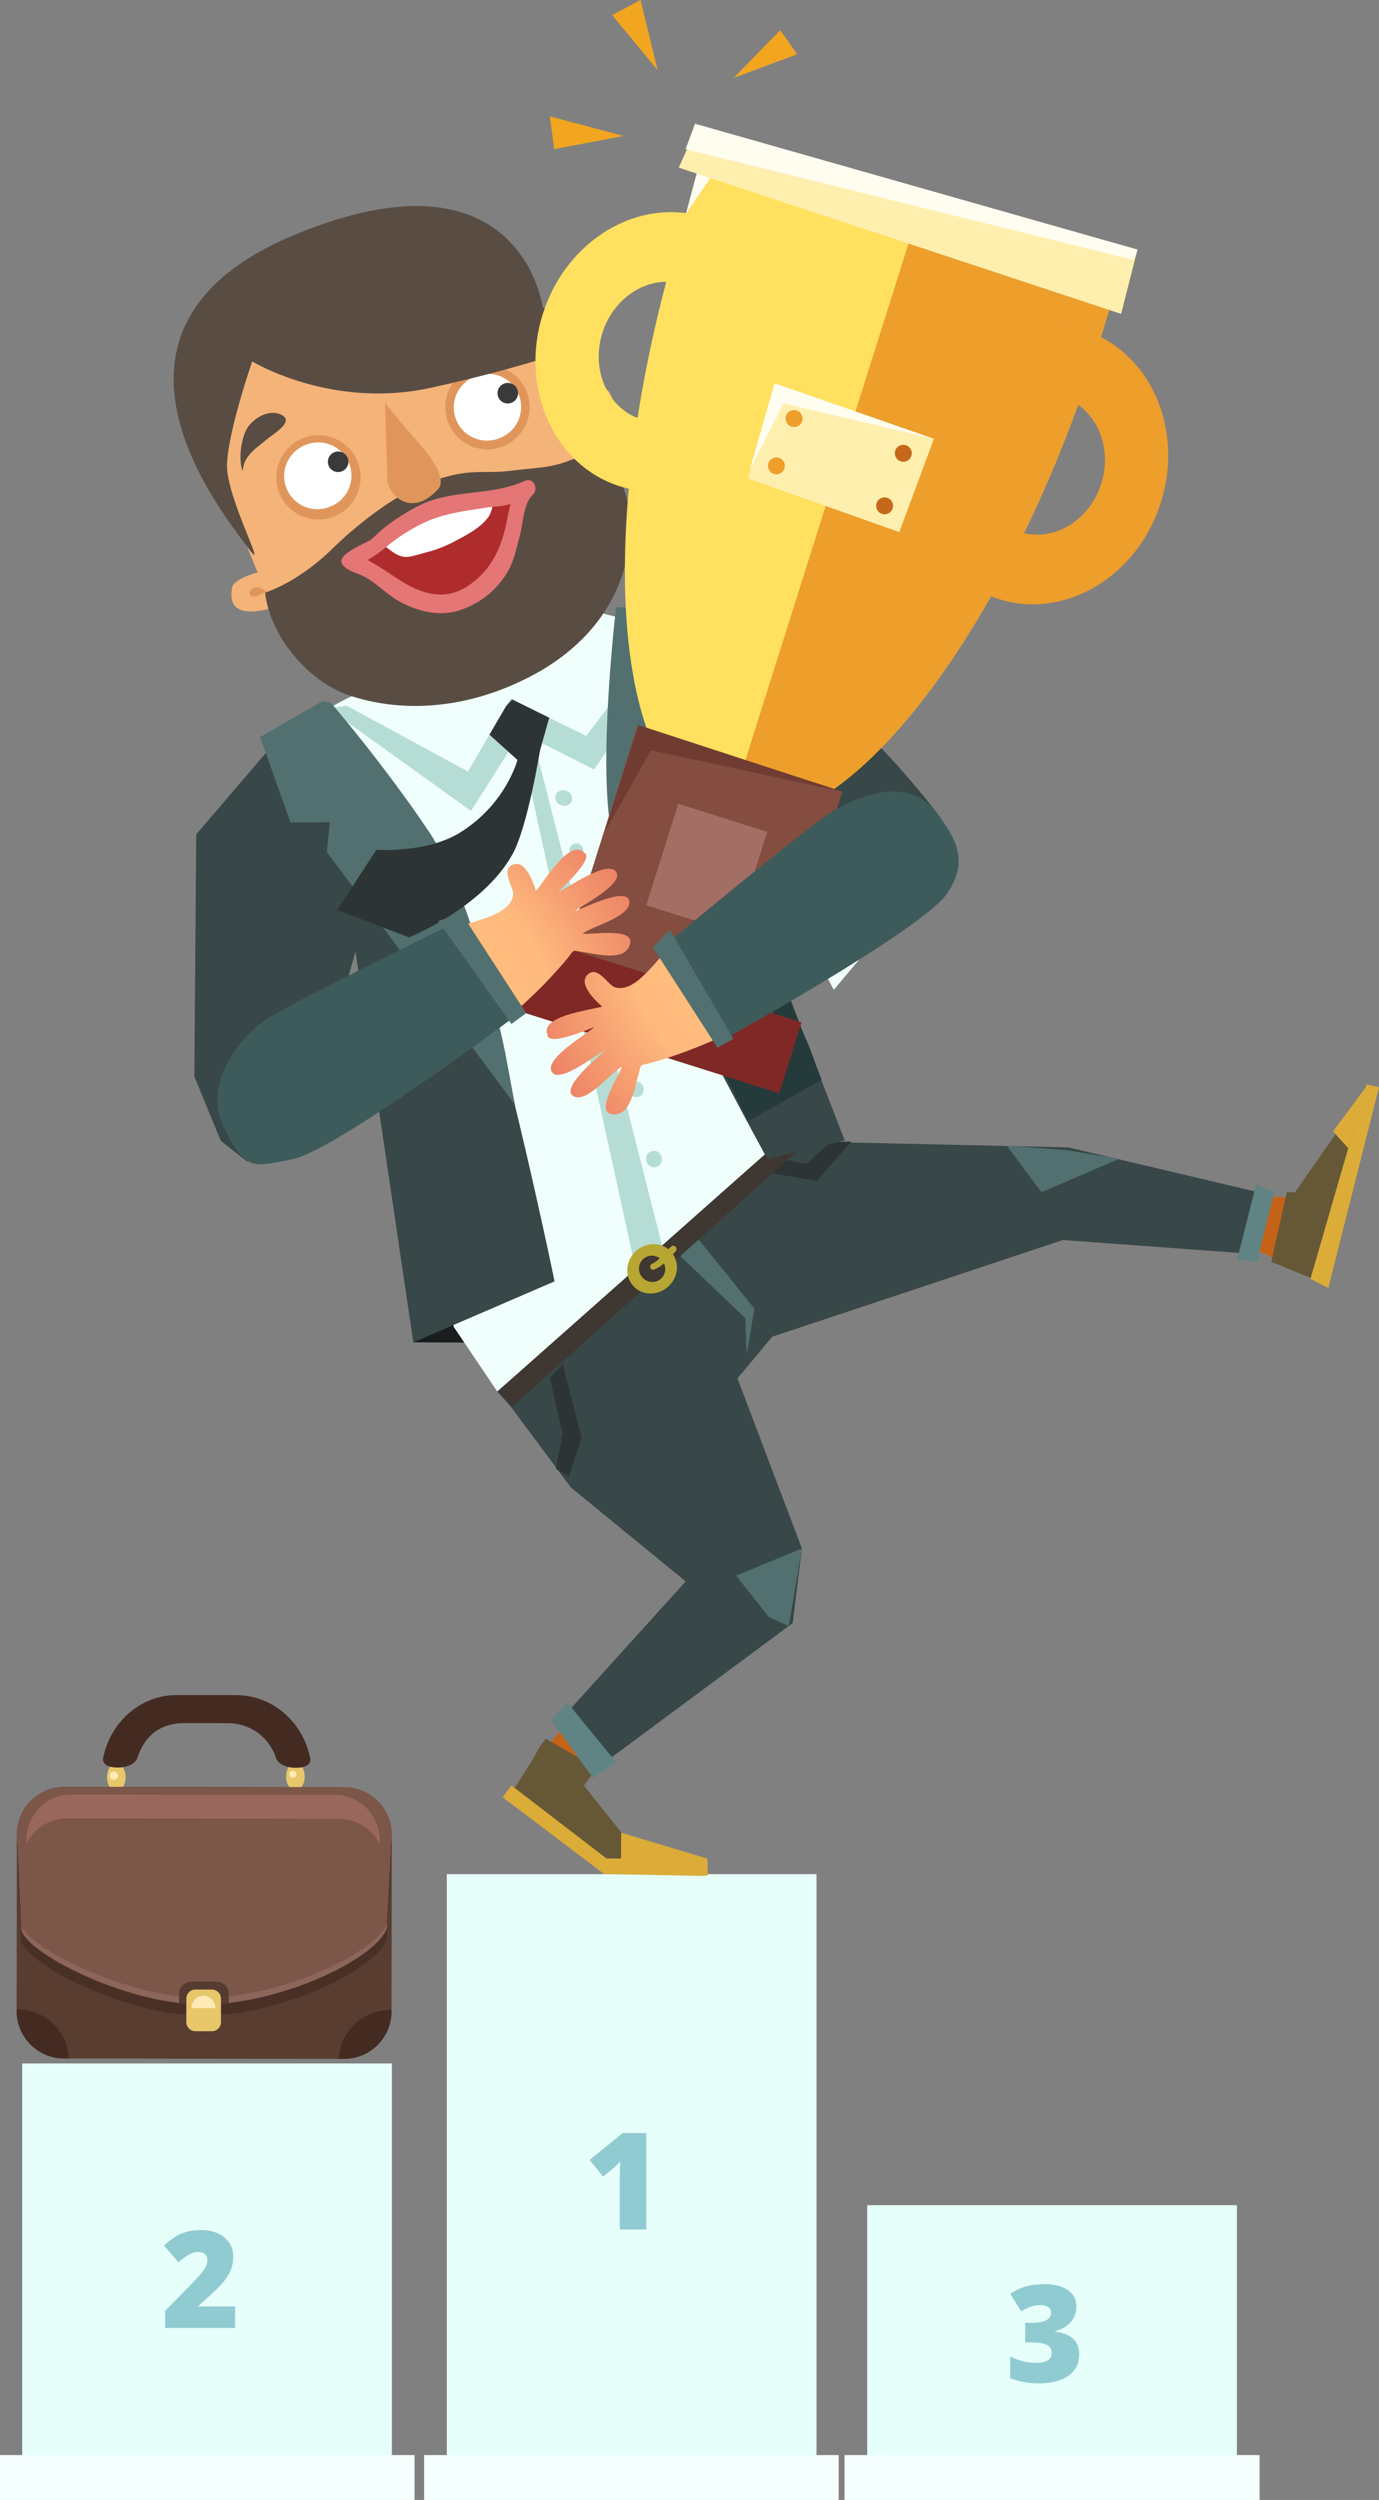 <!-- Generator: Adobe Illustrator 17.0.0, SVG Export Plug-In  -->
<svg version="1.1"
	 xmlns="http://www.w3.org/2000/svg" xmlns:xlink="http://www.w3.org/1999/xlink" xmlns:a="http://ns.adobe.com/AdobeSVGViewerExtensions/3.0/"
	 x="0px" y="0px" width="1996.485px" height="3616.784px" viewBox="0 0 1996.485 3616.784"
	 enable-background="new 0 0 1996.485 3616.784" xml:space="preserve">
<rect x="0" y="0" width="1996.485" height="3616.784" fill="#808080" stroke="none"/>
<defs>
</defs>
<g>
	<g>
		<g id="XMLID_121_">
			<g id="XMLID_137_">
				<rect id="XMLID_139_" x="1255.512" y="3190.298" fill="#E6FFFA" width="535.26" height="388.924"/>
				<rect id="XMLID_138_" x="1222.645" y="3551.834" fill="#F5FFFD" width="600.993" height="64.951"/>
			</g>
			<g id="XMLID_134_">
				<rect id="XMLID_136_" x="646.876" y="2711.382" fill="#E6FFFA" width="535.26" height="867.84"/>
				<rect id="XMLID_135_" x="614.009" y="3551.834" fill="#F5FFFD" width="600.211" height="64.951"/>
			</g>
			<g id="XMLID_131_">
				<rect id="XMLID_133_" x="32.084" y="2985.271" fill="#E6FFFA" width="535.26" height="593.95"/>
				<rect id="XMLID_132_" x="0" y="3551.834" fill="#F5FFFD" width="600.211" height="64.951"/>
			</g>
			<g id="XMLID_128_">
				<path id="XMLID_129_" fill="#90CBD1" d="M935.627,3225.513h-38.306v-73.937c0-8.979,0.191-17.195,0.573-24.646
					c-2.357,2.866-5.287,5.86-8.788,8.979l-15.857,13.087l-19.583-24.072l47.954-39.07h34.007V3225.513z"/>
			</g>
			<g id="XMLID_125_">
				<path id="XMLID_126_" fill="#90CBD1" d="M340.377,3367.936H239.025v-24.836l34.103-34.485
					c9.744-10.188,16.111-17.147,19.105-20.872c2.993-3.726,5.078-6.926,6.257-9.6c1.178-2.675,1.767-5.476,1.767-8.406
					c0-3.63-1.179-6.496-3.535-8.597c-2.357-2.102-5.669-3.152-9.935-3.152c-4.394,0-8.836,1.258-13.325,3.773
					c-4.49,2.517-9.569,6.226-15.237,11.129l-20.729-24.263c7.196-6.431,13.245-11.033,18.15-13.803
					c4.903-2.77,10.237-4.886,16-6.352c5.764-1.464,12.242-2.197,19.44-2.197c9.042,0,17.114,1.593,24.216,4.776
					c7.1,3.185,12.609,7.723,16.525,13.613c3.917,5.891,5.875,12.499,5.875,19.821c0,5.478-0.685,10.541-2.054,15.188
					c-1.37,4.649-3.486,9.218-6.352,13.708c-2.866,4.49-6.672,9.218-11.416,14.186c-4.744,4.967-14.854,14.393-30.329,28.275v0.955
					h52.826V3367.936z"/>
			</g>
			<g id="XMLID_122_">
				<path id="XMLID_123_" fill="#90CBD1" d="M1558.341,3336.813c0,8.662-2.643,16.096-7.929,22.305
					c-5.287,6.209-12.929,10.715-22.926,13.517v0.573c23.308,2.93,34.962,13.947,34.962,33.052c0,12.991-5.143,23.212-15.428,30.664
					c-10.285,7.451-24.566,11.177-42.843,11.177c-7.515,0-14.473-0.542-20.872-1.624c-6.401-1.082-13.326-3.057-20.777-5.923
					v-31.332c6.114,3.121,12.338,5.43,18.676,6.926c6.336,1.497,12.179,2.245,17.528,2.245c8.278,0,14.313-1.161,18.102-3.487
					c3.789-2.324,5.684-5.97,5.684-10.938c0-3.821-0.988-6.766-2.961-8.836c-1.975-2.069-5.158-3.63-9.552-4.681
					c-4.394-1.051-10.126-1.576-17.195-1.576h-8.597v-28.371h8.788c19.168,0,28.753-4.903,28.753-14.711
					c0-3.693-1.418-6.432-4.25-8.215c-2.834-1.782-6.639-2.675-11.416-2.675c-8.917,0-18.15,2.994-27.702,8.979l-15.666-25.219
					c7.387-5.094,14.949-8.724,22.688-10.89c7.737-2.164,16.605-3.248,26.603-3.248c14.456,0,25.792,2.866,34.007,8.597
					C1554.234,3318.855,1558.341,3326.752,1558.341,3336.813z"/>
			</g>
		</g>
		<g id="XMLID_103_">
			<g id="XMLID_104_">
				<path id="XMLID_120_" fill="#E8C76B" d="M441.147,2570.199c-0.014,9.68-4.352,17.516-9.685,17.506l-7.617-0.01
					c-5.335-0.01-9.65-7.858-9.633-17.534l0,0c0.01-9.678,4.348-17.516,9.686-17.508l7.611,0.01
					C436.846,2552.667,441.159,2560.525,441.147,2570.199L441.147,2570.199z"/>
				<path id="XMLID_119_" fill="#E8C76B" d="M181.859,2571.206c-0.014,9.682-4.352,17.52-9.691,17.51l-7.613-0.012
					c-5.335-0.006-9.648-7.856-9.635-17.534l0,0c0.013-9.676,4.349-17.518,9.686-17.508l7.615,0.012
					C177.557,2553.68,181.873,2561.532,181.859,2571.206L181.859,2571.206z"/>
				<ellipse id="XMLID_118_" fill="#FFFFFF" cx="251.53" cy="2459.407" rx="0" ry="0.716"/>
				<path id="XMLID_117_" fill="#442B22" d="M449.529,2545.397l-0.108-0.002c-9.546-52.918-54.22-92.922-107.315-92.997
					l-86.032-0.123c-53.193-0.076-97.53,40.002-107.107,93.049h0.121c-0.041,1.984,0.771,11.787,21.129,11.851
					c19.929,0.067,26.704-9.791,27.871-11.782h0.046c0.02-0.066,0.046-0.131,0.066-0.197c0.055-0.099,0.079-0.151,0.079-0.151
					l-0.03-0.002c12.612-40.113,39.867-52.244,69.89-52.205l61.793,0.089c29.2,0.044,59.041,17.039,70.448,52.403h-0.021
					c0,0,0.02,0.044,0.058,0.117c0.013,0.038,0.028,0.074,0.037,0.109h0.024c0.939,1.679,7.538,11.996,27.909,11.99
					C451.038,2557.534,449.529,2545.397,449.529,2545.397z"/>
				<path id="XMLID_116_" fill="#593D31" d="M566.805,2910.043c-0.051,37.952-30.866,68.672-68.815,68.622l-405.316-0.578
					c-37.947-0.05-68.671-30.857-68.615-68.807l0.358-255.545c0.055-37.948,30.862-68.668,68.813-68.622l405.314,0.572
					c37.95,0.056,68.674,30.863,68.619,68.817L566.805,2910.043z"/>
				<path id="XMLID_115_" fill="#493027" d="M30.745,2806.782c2.018,31.616,148.365,109.171,261.927,109.334
					c117.422,0.163,256.183-69.433,267.241-111.338l7.226-134.247c0.056-37.946-30.666-68.759-68.617-68.811l-405.313-0.572
					c-37.951-0.052-68.762,30.668-68.815,68.622L30.745,2806.782z"/>
				<path id="XMLID_114_" fill="#7C5648" d="M30.766,2790.744c2.021,31.621,148.365,109.171,261.928,109.336
					c117.419,0.163,256.189-69.427,267.24-111.334l7.23-134.245c0.055-37.954-30.669-68.761-68.619-68.817l-405.314-0.572
					c-37.951-0.046-68.758,30.674-68.813,68.622L30.766,2790.744z"/>
				<path id="XMLID_113_" fill="#8C665A" d="M293.103,2890.417c-107.645-0.149-244.527-68.801-262.062-103.255l0.143,3.087
					c2.017,31.612,148.363,109.173,261.93,109.334c117.415,0.163,256.183-69.429,267.24-111.336l0.23-4.342
					C540.797,2826.107,406.987,2890.58,293.103,2890.417z"/>
				<path id="XMLID_112_" fill="#563C30" d="M292.693,2900.081c12.662,0.018,25.574-0.779,38.544-2.261l0.02-14.378
					c0.013-9.082-8.376-16.457-18.727-16.471l-34.503-0.046c-10.356-0.016-18.757,7.334-18.771,16.415l-0.02,14.664
					C270.584,2899.332,281.795,2900.061,292.693,2900.081z"/>
				<path id="XMLID_111_" fill="#E8C76B" d="M319.897,2925.595c-0.009,7.218-5.867,13.059-13.082,13.049l-24.04-0.036
					c-7.209-0.01-13.051-5.866-13.044-13.082l0.049-34.101c0.012-7.213,5.867-13.053,13.079-13.043l24.042,0.032
					c7.214,0.01,13.059,5.866,13.044,13.083L319.897,2925.595z"/>
				<path id="XMLID_110_" fill="#442B22" d="M92.674,2978.087l6.676,0.012c-0.753-39.41-34.077-71.163-75.128-71.224
					c-0.049,0.006-0.111,0.006-0.162,0.008v2.396C24.003,2947.229,54.728,2978.036,92.674,2978.087z"/>
				<path id="XMLID_109_" fill="#442B22" d="M490.829,2978.655l7.161,0.01c37.949,0.05,68.764-30.67,68.815-68.622l0.002-2.388
					c-0.215-0.004-0.431-0.012-0.647-0.012C525.11,2907.584,491.696,2939.245,490.829,2978.655z"/>
				<path id="XMLID_108_" fill="#99675C" d="M97.852,2630.707l392.408,0.554c25.969,0.036,48.431,14.898,59.362,36.536l0.247-4.726
					c0.055-36.623-28.913-66.358-64.691-66.406l-382.147-0.54c-35.78-0.054-64.826,29.603-64.88,66.227l0.214,4.765
					C49.351,2645.482,71.87,2630.669,97.852,2630.707z"/>
				<path id="XMLID_107_" fill="#FFEAB6" d="M311.684,2905.271v-0.735c0.015-9.489-7.672-17.194-17.156-17.206
					c-9.489-0.012-17.195,7.668-17.207,17.161l-0.001,0.731L311.684,2905.271z"/>
				<path id="XMLID_106_" fill="#FFEAB6" d="M169.06,2564.571c-1.14-1.142-2.71-1.794-4.326-1.798c-1.616,0-3.184,0.648-4.33,1.786
					c-1.146,1.142-1.795,2.706-1.797,4.325c-0.005,1.617,0.646,3.186,1.785,4.332c1.143,1.142,2.706,1.794,4.327,1.796
					c1.617,0.002,3.185-0.645,4.33-1.782c1.146-1.144,1.798-2.712,1.799-4.328C170.851,2567.285,170.204,2565.716,169.06,2564.571z"
					/>
				<path id="XMLID_105_" fill="#FFEAB6" d="M427.627,2563.366c-0.948-0.955-2.254-1.494-3.6-1.498
					c-1.351-0.002-2.654,0.536-3.611,1.49c-0.953,0.955-1.494,2.256-1.497,3.603c-0.004,1.345,0.539,2.652,1.486,3.613
					c0.953,0.948,2.257,1.49,3.607,1.494c1.343,0,2.652-0.536,3.607-1.488c0.953-0.95,1.499-2.253,1.498-3.607
					C429.119,2565.628,428.579,2564.323,427.627,2563.366z"/>
			</g>
		</g>
	</g>
	<g id="XMLID_1_">
		<path id="XMLID_102_" fill="#181E1D" d="M747.05,1942.606l-148.643-0.593c0,0,142.876-115.203,145.566-108.784
			C746.663,1839.648,747.05,1942.606,747.05,1942.606z"/>
		<g id="XMLID_96_">
			<g id="XMLID_98_">
				<polygon id="XMLID_101_" fill="#C46218" points="911.995,2680.692 830.313,2582.212 872.645,2533.417 824.094,2487.267 
					738.201,2596.625 891.223,2709.148 				"/>
				<path id="XMLID_100_" fill="#665837" d="M740.273,2593.792l141.987,108.771l36.164-28.025l-72.997-91.183l18.672-25.381
					l-74.077-42.498l-11.426,15.536C778.645,2535.834,740.273,2593.792,740.273,2593.792z"/>
				<polygon id="XMLID_99_" fill="#DBAC37" points="1020.979,2714.043 964.86,2689.635 877.947,2688.628 740.321,2583.067 
					727.752,2600.152 874.623,2711.246 				"/>
			</g>
			<polygon id="XMLID_97_" fill="#DBAC37" points="1024.782,2713.536 1024.101,2688.902 899.343,2651.45 899.056,2711.491 			"/>
		</g>
		<g id="XMLID_91_">
			<path id="XMLID_95_" fill="#C46218" d="M1827.584,1730.422l0.331-1.511c-0.768,0.043-1.538,0.023-2.316,0.028l-28.468,69.539
				l123.445,57.002l67.582-284.418l-109.318,161.693L1827.584,1730.422z"/>
			<polygon id="XMLID_94_" fill="#665837" points="1862.971,1724.558 1840.5,1825.526 1906.208,1852.283 1959.008,1657.011 
				1936.766,1636.263 1874.685,1725.189 			"/>
			<polygon id="XMLID_93_" fill="#DBAC37" points="1923.104,1863.391 1996.485,1572.918 1978.601,1568.935 1897.223,1850.291 			"/>
			<polygon id="XMLID_92_" fill="#DBAC37" points="1951.908,1661.225 1977.856,1572.307 1929.932,1636.721 			"/>
		</g>
		<polygon id="XMLID_90_" fill="#384747" points="700.599,1982.788 826.373,2151.794 992.717,2287.889 805.247,2495.124 
			856.104,2564.133 1147.734,2348.098 1160.979,2240.231 1067.712,1994.213 1117.925,1933.905 1538.828,1793.991 1812.597,1813.997 
			1839.586,1729.034 1546.851,1659.972 1126.206,1650.543 		"/>
		<polygon id="XMLID_89_" fill="#2D3534" points="814.429,2074.438 804.876,2125.073 823.498,2135.898 842.01,2080.272 
			814.839,1974.004 795.971,1993.109 		"/>
		<polygon id="XMLID_88_" fill="#2D3534" points="1123.651,1675.676 1105.104,1695.077 1182.737,1708.745 1232.273,1651.337 
			1201.684,1652.756 1167.382,1684.034 		"/>
		<path id="XMLID_87_" fill="#F0FFFC" d="M706.953,942.842c-196.63,42.208-289.689,107.699-339.608,177.818
			c-54.549,76.657-69.545,113.81-69.545,113.81l44.017,205.743l183.609-80.392l131.644,560.125l62.91,93.22l461.623-396.03
			l-105.075-428.924l130.64,243.745l104.888-124.577c0,0-156.422-333.893-213.959-361.341
			C978.776,889.112,941.117,892.596,706.953,942.842z"/>
		<polygon id="XMLID_86_" fill="#B6DDD5" points="916.495,1818.78 960.731,1810.301 767.791,1052.063 749.484,1056.35 		"/>
		<polygon id="XMLID_85_" fill="#B6DDD5" points="681.96,1173.283 753.893,1059.609 860.132,1113.344 997.812,909.21 
			476.571,1025.968 		"/>
		<g id="XMLID_81_">
			<path id="XMLID_84_" fill="#594D43" d="M620.728,1572.33c-6.718,7.89-12.414,16.549-16.961,25.842
				c-1.69,3.549,3.626,6.823,5.909,3.608c5.825-8.137,10.541-16.969,16.628-24.931
				C629.112,1573.183,623.739,1568.834,620.728,1572.33z"/>
			<path id="XMLID_83_" fill="#594D43" d="M593.983,1523.987c-6.015,3.079-12.758,4.444-17.593,9.384
				c-2.855,2.923,1.546,6.567,4.554,4.817c5.267-3.067,11.02-5.189,16.303-8.236
				C600.606,1528.013,597.423,1522.234,593.983,1523.987z"/>
			<path id="XMLID_82_" fill="#594D43" d="M568.86,1469.707c-4.287-1.13-5.432,5.218-2.013,7.059
				c3.507,1.877,7.358,2.169,11.104,3.486c4.484,1.575,7.43-4.889,2.986-6.831C577.056,1471.72,572.932,1470.79,568.86,1469.707z"/>
		</g>
		<path id="XMLID_80_" fill="#B6DDD5" d="M815.113,1143.3c-5.876,0.505-11.017,3.956-11.251,10.392
			c-0.203,5.187,3.839,10.523,9.142,11.136c0.375,0.178,0.733,0.428,1.142,0.554c2.107,0.658,4.188,0.597,6.297,0.065
			c7.927-1.998,10.546-11.529,5.261-17.53C823.229,1145.119,818.865,1142.983,815.113,1143.3z"/>
		<path id="XMLID_79_" fill="#B6DDD5" d="M832.168,1220.447c-13.029,3.045-8.307,23.262,4.727,20.216
			C849.933,1237.615,845.21,1217.397,832.168,1220.447z"/>
		<path id="XMLID_78_" fill="#B6DDD5" d="M850.722,1291.375c-7.575,1.773-11.904,10.798-7.943,17.692
			c1.417,2.443,3.242,4.641,5.788,5.951c3.541,1.81,8.423,2.868,12.003,0.348c0.2-0.129,0.265-0.193,0.327-0.251
			c0.035-0.013,0.052-0.016,0.081-0.033c2.457-1.283,4.606-3.949,5.282-6.662c0.93-3.777,0.502-8.551-2.518-11.426
			C861.036,1292.651,856.115,1290.113,850.722,1291.375z"/>
		<path id="XMLID_77_" fill="#B6DDD5" d="M871.448,1380.058c-17.009,3.977-10.845,30.341,6.159,26.367
			C894.604,1402.456,888.441,1376.088,871.448,1380.058z"/>
		<path id="XMLID_76_" fill="#B6DDD5" d="M882.06,1474.845c-4.877,7.836-0.366,16.208,7.299,19.547
			c-1.975-0.74-1.327-0.423,1.964,0.988c1.302,0.266,2.601,0.488,3.929,0.647c8.389,1.135,13.289-7.758,12.242-14.844
			c-0.482-3.336-2.52-5.971-4.678-8.45C897.183,1466.299,886.403,1467.85,882.06,1474.845z"/>
		<path id="XMLID_75_" fill="#B6DDD5" d="M918.721,1565.38c-10.971,2.561-10.903,17.672-0.751,21.243
			c0.323,0.106,0.613,0.215,0.927,0.313c3.046,1.07,6.964,0.153,9.215-2.151c0.221-0.23,0.46-0.453,0.693-0.694
			C936.318,1576.389,929.669,1562.82,918.721,1565.38z"/>
		<path id="XMLID_74_" fill="#B6DDD5" d="M944.07,1665.396c-14.862,3.473-9.482,26.492,5.388,23.025
			C964.298,1684.95,958.92,1661.923,944.07,1665.396z"/>
		<polygon id="XMLID_73_" fill="#2D3534" points="701.064,1056.055 754.307,1104.083 778.779,1096.447 797.849,1028.734 
			741.581,1011.892 		"/>
		<path id="XMLID_72_" fill="#F0FFFC" d="M569.328,974.777c-13.629,1.939-70.304,44.592-70.304,44.592l178.421,96.832
			l61.609-105.557l109.734,54.156l115.729-154.224l-100.221-25.145L569.328,974.777z"/>
		<path id="XMLID_71_" fill="#F4B378" d="M781.742,434.704c-34.768-86.055-132.712-127.629-218.782-92.852l-176.544,71.33
			c-86.058,34.773-127.632,132.717-92.862,218.767l95.344,235.978c34.772,86.069,132.719,127.647,218.778,92.877l176.544-71.336
			c86.072-34.77,127.642-132.72,92.865-218.789L781.742,434.704z"/>
		<path id="XMLID_70_" fill="#F4B378" d="M336.039,850.029c-10.299,53.551,55.218,30.809,77.386,24.094l-17.413-50.848
			C381.766,825.024,338.945,835.036,336.039,850.029z"/>
		<path id="XMLID_69_" fill="#594D43" d="M824.771,666.129c-29.55,11.608-50.647,10.371-82.055,14.602
			c-47.418,6.398-62.805-6.836-132.818,21.456c-42.987,17.365-95.62,59.19-127.991,91.002
			c-27.202,26.71-62.304,51.824-98.156,64.254c7.643,64.56,63.597,130.157,124.617,149.601
			c91.555,29.164,188.24,11.627,269.609-33.86c77.139-43.107,137.578-118.162,134.27-221.999
			c-1.231-39.249-23.777-80.724-48.037-112.363C849.128,657.434,838.355,660.787,824.771,666.129z"/>
		<path id="XMLID_68_" fill="#AF2C2C" d="M621.489,737.242c-69.716,33.584-68.069,60.46-108.206,69.588
			c0.053,0.09,0.075,0.184,0.118,0.256c15.58,1.432,33.635,26.031,45.461,33.001c20.588,12.153,57.217,34.768,81.341,34.755
			c54.122-0.04,86.217-40.121,99.98-83.246c7.483-23.391,3.705-70.784,21.438-86.522
			C742.294,723.277,678.309,709.871,621.489,737.242z"/>
		<path id="XMLID_67_" fill="#E0965A" d="M438.179,634.046c-31.247,12.625-46.328,48.202-33.706,79.437
			c12.609,31.219,48.165,46.308,79.41,33.685c31.222-12.614,46.309-48.171,33.697-79.387
			C504.965,636.548,469.399,621.431,438.179,634.046z"/>
		<path id="XMLID_66_" fill="#FFFFFF" d="M621.489,737.242c-39.021,18.796-55.674,35.48-69.838,48.166
			c11.148,8.944,23.467,20.456,35.933,20.368c8.893-0.058,20.863-4.582,29.434-6.648c14.681-3.558,28.776-9.319,42.045-16.371
			c16.452-8.748,35.749-18.652,47.292-33.849c6.332-8.345,7.777-20.1,7.438-31.928C686.745,719.419,653.011,722.064,621.489,737.242
			z"/>
		<path id="XMLID_65_" fill="#FFFFFF" d="M442.83,643.546l-1.432,0.58c-24.591,9.938-36.454,37.958-26.521,62.536
			c9.936,24.605,37.926,36.494,62.519,26.552l1.431-0.58c24.597-9.935,36.473-37.928,26.532-62.529
			C495.426,645.52,467.427,633.614,442.83,643.546z"/>
		<path id="XMLID_64_" fill="#3A3A3A" d="M483.967,654.285c-7.617,3.076-11.298,11.748-8.218,19.37
			c3.074,7.61,11.749,11.302,19.367,8.22c7.62-3.078,11.311-11.76,8.237-19.376C500.274,654.886,491.589,651.204,483.967,654.285z"
			/>
		<path id="XMLID_63_" fill="#E0965A" d="M682.862,532.599c-31.219,12.613-46.297,48.189-33.684,79.406
			c12.616,31.232,48.171,46.318,79.386,33.704c31.259-12.631,46.327-48.166,33.711-79.401
			C749.66,535.089,714.123,519.966,682.862,532.599z"/>
		<path id="XMLID_62_" fill="#594D43" d="M355.862,623.183c-7.047,15.637-10.098,38.916-5.578,55.754l1.053,2.606
			c1.425-22.967,20.69-33.925,36.967-47.411c7.823-6.471,35.636-23.069,21.519-32.57
			C391.224,589.032,363.537,606.179,355.862,623.183z"/>
		<path id="XMLID_61_" fill="#FFFFFF" d="M688.457,544.308l-1.442,0.58c-24.61,9.946-36.468,37.963-26.53,62.544
			c9.932,24.6,37.914,36.486,62.524,26.547l1.445-0.584c24.596-9.938,36.452-37.923,26.515-62.525
			C741.033,546.285,713.056,534.369,688.457,544.308z"/>
		<path id="XMLID_60_" fill="#3A3A3A" d="M729.57,555.049c-7.596,3.072-11.293,11.753-8.221,19.372
			c3.08,7.614,11.771,11.291,19.366,8.22c7.645-3.088,11.323-11.763,8.248-19.379C745.885,555.644,737.212,551.964,729.57,555.049z"
			/>
		<path id="XMLID_59_" fill="#594D43" d="M427.811,339.141C100.96,473.911,321.567,740.769,357.669,790.633
			c36.106,49.87-30.704-69.719-29.009-118.727c1.666-49.01,36.464-148.995,36.464-148.995s113.985,69.409,257.196,38.396
			c143.208-31.005,233.861-65.871,233.861-65.871l-70.473-50.917C785.709,444.519,754.712,204.383,427.811,339.141z"/>
		<path id="XMLID_56_" fill="#E57676" d="M759.9,695.803c-44.369,19.508-86.723,13.367-132.493,27.261
			c-22.796,6.905-51.589,25.257-70.473,39.909c-7.737,6.002-12.331,11.801-20.083,17.804c-7.843,6.094-55.059,22.055-39.533,37.985
			c8.282,8.496,20.964,10.509,31.28,16.1c15.595,8.461,29.713,23.05,44.809,32.354c26.269,16.222,60.828,25.73,91.496,15.909
			c30.388-9.759,55.492-30.131,71.226-57.981c8.522-15.094,12.173-34.855,16.767-51.496c4.649-16.901,4.881-45.31,18.393-57.874
			C780.368,707.335,772.617,690.202,759.9,695.803z M731.598,763.705c-8.248,35.022-23.78,63.81-54.098,84.024
			c-31.52,21.012-64.5,12.739-94.469-5.782c-12.668-7.86-24.89-16.443-37.643-24.235c-4.416-2.709-8.958-5.147-13.527-7.562
			c10.032-5.194,19.096-12.082,28.2-19.637c19.961-16.511,46.182-32.88,70.824-41.184c25.031-8.416,48.198-10.972,74.089-15.031
			c13.007-2.04,21.66-1.057,34.348-5.45C736.08,740.156,734.301,752.21,731.598,763.705z"/>
		<path id="XMLID_55_" fill="#E0965A" d="M557.379,582.168l3.584,112.865c1.597,21.381,35.15,55.257,73.694,12.137
			c9.564-10.702-2.945-33.671-12.075-46.1C609.026,642.589,570.212,600.922,557.379,582.168z"/>
		<path id="XMLID_54_" fill="#E0965A" d="M366.932,850.48c-3.93,1.761-7.903,6.045-4.642,10.307c5.332,7.016,17.28-3.262,23.4-3.735
			l-0.133-1.393C379.605,852.409,373.629,847.477,366.932,850.48z"/>
		<polygon id="XMLID_53_" fill="#527070" points="1079.033,1907.135 1080.873,1960.128 1092.266,1893.301 1011.426,1793.041 
			977.985,1810.533 		"/>
		<g id="XMLID_48_">
			<polygon id="XMLID_52_" fill="#3F3731" points="740.731,2035.835 1166.349,1654.501 1149.236,1632.946 719.98,2013.167 			"/>
			<path id="XMLID_51_" fill="#B7A632" d="M920.807,1809.89c-15.128,13.681-16.94,36.289-4.065,50.53
				c12.872,14.231,35.543,14.688,50.671,1.006c15.107-13.66,16.939-36.281,4.075-50.508
				C958.611,1796.676,935.914,1796.23,920.807,1809.89z"/>
			<path id="XMLID_50_" fill="#3F3731" d="M931.226,1821.406c-7.71,6.974-8.194,19.013-1.074,26.886
				c7.109,7.865,19.146,8.597,26.855,1.624c7.701-6.963,8.191-19.02,1.08-26.885
				C950.968,1815.159,938.929,1814.441,931.226,1821.406z"/>
			<path id="XMLID_49_" fill="#B7A632" d="M971.615,1803.495c-9.31,8.483-16.336,19.49-27.961,25.115
				c-4.379,2.112-1.916,9.821,2.852,8.175c13.5-4.627,21.588-16.676,31.479-26.252
				C982.365,1806.296,976.145,1799.348,971.615,1803.495z"/>
		</g>
		<polygon id="XMLID_47_" fill="#527070" points="1113.371,2339.694 1141.884,2352.438 1160.979,2240.231 1065.657,2279.563 		"/>
		<polygon id="XMLID_46_" fill="#527070" points="1507.931,1724.808 1619.924,1676.633 1544.959,1664.017 1457.619,1657.516 		"/>
		<polygon id="XMLID_45_" fill="#5F8483" points="858.637,2572.421 891.932,2549.513 821.734,2463.505 797.975,2488.361 		"/>
		<polygon id="XMLID_44_" fill="#5F8483" points="1819.698,1825.036 1845.044,1724.922 1818.702,1713.26 1791.003,1822.678 		"/>
		<path id="XMLID_43_" fill="#384747" d="M476.571,1025.968c0,0,160.999,157.203,223.007,391.032
			C761.58,1650.823,802.9,1853.806,802.9,1853.806l-204.492,88.207l-83.721-565.342l-44.445,156.15l38.042,50.741l-150.266,97.065
			l-38.321-30.108l-38.32-93.064l2.737-350.357l118.263-138.2L476.571,1025.968z"/>
		<path id="XMLID_42_" fill="#527070" d="M466.957,1014.311l-90.45,52.038l44.076,123.559l56.969-0.409l-4.249,43.114
			l272.178,365.546l-14.119-75.555c0,0-44.48-221.385-110.473-319.644c-65.992-98.264-141.68-186.098-141.68-186.098
			L466.957,1014.311z"/>
		<path id="XMLID_41_" fill="#2D3534" d="M666.399,1204.301c-48.971,30.502-121.529,25.098-121.529,25.098l-56.723,87.14
			l104.146,39.578c0,0,106.455-42.69,149.561-119.975c22.029-39.497,39.941-150.397,39.941-150.397l-32.649,13.682
			C749.146,1099.427,732.674,1163.017,666.399,1204.301z"/>
		<path id="XMLID_40_" fill="#384747" d="M1091.49,1196.946l93.718,160.367l171.875-180.323c0,0-75.877-100.743-156.018-164.23
			c-80.134-63.49-303.459-123.418-303.459-123.418l-8.371,132.459c0,0-5.699,193.66,52.511,323.305
			c58.211,129.641,169.317,331.774,169.317,331.774l112.006-26.812c0,0-93.611-238.904-99.683-265.625
			C1117.314,1357.728,1091.49,1196.946,1091.49,1196.946z"/>
		<path id="XMLID_39_" fill="#527070" d="M891.975,878.53c0,0-31.235,260.674-0.931,349.032
			c58.948,171.89,95.033,208.932,95.033,208.932l15.068-356.566l-68.6-19.709l65.687-36.835l-10.895-143.043L891.975,878.53z"/>
		<path id="XMLID_38_" fill="#253A3A" d="M1010.063,1457.705c11.004,27.077,19.826,54.354,32.092,81.315
			c4.699,10.124,9.597,20.001,14.536,29.778c2.639-13.789,4.712-27.708,6.773-41.631c-2.061,13.922-4.134,27.841-6.773,41.631
			c1.078,2.129,2.155,4.253,3.234,6.377c5.764-4.797,11.699-9.394,18.177-13.412c-6.478,4.018-12.413,8.614-18.177,13.412
			c7.894,15.523,15.815,30.846,23.146,46.476c31.797-17.298,69.635-38.302,106.372-59.723
			c-7.336-18.135-13.245-36.913-20.926-54.911c-8.875-19.633-17.532-39.223-24.935-59.532c-7.288-19.98-14.315-40.068-22.916-59.54
			c-1.657-3.748-2.476-8.006-2.671-12.434C1085.496,1399.593,1045.389,1430.345,1010.063,1457.705z"/>
		<g id="XMLID_10_">
			<path id="XMLID_37_" fill="#F4B378" d="M822.155,590.669l25.549,43.38c18.714-11.534,56.032-48.543,30.038-71.41
				C856.33,543.797,831.275,573.644,822.155,590.669z"/>
			<path id="XMLID_36_" fill="#E0965A" d="M855.769,577.179c-6.868,4.314-9.628,16.473-9.882,24.035l3.105-0.582
				c5.667-4.548,18.039-10.021,18.43-18.868C867.71,575.514,860.05,574.482,855.769,577.179z"/>
			<g id="XMLID_24_">
				<path id="XMLID_35_" fill="#FFE05F" d="M1022.05,223.834c-10.111,27.876-19.793,56.376-28.978,85.449
					c-135.978,430.416-112.444,821.596,52.565,873.726c165.009,52.13,409.007-254.53,544.985-684.947
					c9.184-29.073,17.633-57.963,25.37-86.589L1022.05,223.834z"/>
				<path id="XMLID_34_" fill="#ED9E2B" d="M1325.612,319.736l-273.324,865.163c164.849,42.022,404.171-262.165,538.334-686.837
					c9.184-29.073,17.633-57.963,25.37-86.589L1325.612,319.736z"/>
				<path id="XMLID_31_" fill="#FFE05F" d="M1020.432,314.5c-95.633-30.213-200.68,32.399-234.624,139.842
					c-33.944,107.444,16.067,219.039,111.7,249.252c95.633,30.213,200.673-32.398,234.617-139.842
					C1166.069,456.308,1116.065,344.712,1020.432,314.5z M928.152,606.598c-47.953-15.149-73.029-71.106-56.009-124.98
					c17.022-53.879,69.694-85.271,117.646-70.122c47.954,15.15,73.03,71.104,56.008,124.983
					C1028.777,590.353,976.106,621.748,928.152,606.598z"/>
				<path id="XMLID_28_" fill="#ED9E2B" d="M1569.007,477.64c-95.64-30.215-200.68,32.399-234.624,139.843
					c-33.944,107.444,16.06,219.037,111.7,249.252c95.626,30.211,200.676-32.398,234.62-139.841
					C1714.647,619.449,1664.634,507.85,1569.007,477.64z M1476.727,769.738c-47.957-15.151-73.036-71.108-56.015-124.983
					c17.021-53.878,69.695-85.27,117.652-70.12c47.948,15.148,73.03,71.105,56.009,124.983
					C1577.352,753.493,1524.675,784.886,1476.727,769.738z"/>
				
					<rect id="XMLID_27_" x="858.225" y="1089.733" transform="matrix(-0.954 -0.301 0.301 -0.954 1594.893 2808.991)" fill="#844D40" width="311.606" height="383.583"/>
				
					<rect id="XMLID_26_" x="754.239" y="1416.882" transform="matrix(-0.954 -0.301 0.301 -0.954 1421.231 3160.384)" fill="#7F2826" width="400.1" height="107.459"/>
				
					<rect id="XMLID_25_" x="956.506" y="1179.92" transform="matrix(-0.954 -0.301 0.301 -0.954 1621.792 2763.814)" fill="#A36E64" width="134.974" height="153.886"/>
			</g>
			<polygon id="XMLID_23_" fill="#FFEFAE" points="1121.347,560.878 1083.031,692.248 1301.982,769.794 1352.158,634.774 			"/>
			<path id="XMLID_22_" fill="#ED9E2B" d="M1158.307,596.902c-2.291-2.292-5.437-3.595-8.679-3.595
				c-3.242,0-6.388,1.303-8.678,3.595c-2.292,2.291-3.595,5.436-3.595,8.678c0,3.242,1.303,6.387,3.595,8.678
				c2.291,2.291,5.436,3.595,8.678,3.595c3.242,0,6.387-1.303,8.679-3.595c2.291-2.291,3.594-5.436,3.594-8.678
				C1161.901,602.338,1160.598,599.193,1158.307,596.902z"/>
			<path id="XMLID_21_" fill="#ED9E2B" d="M1132.762,665.324c-2.291-2.291-5.437-3.595-8.678-3.595
				c-3.242,0-6.387,1.303-8.679,3.595c-2.291,2.291-3.595,5.436-3.595,8.678s1.304,6.387,3.595,8.678
				c2.291,2.291,5.437,3.595,8.679,3.595c3.242,0,6.387-1.303,8.678-3.595c2.291-2.291,3.595-5.436,3.595-8.678
				S1135.054,667.615,1132.762,665.324z"/>
			<path id="XMLID_20_" fill="#C6681A" d="M1316.438,647.078c-2.291-2.291-5.436-3.595-8.679-3.595s-6.387,1.303-8.678,3.595
				c-2.292,2.291-3.595,5.436-3.595,8.678c0,3.242,1.304,6.387,3.595,8.678c2.291,2.291,5.436,3.595,8.678,3.595
				s6.387-1.303,8.679-3.595c2.291-2.291,3.595-5.436,3.595-8.678C1320.033,652.515,1318.729,649.37,1316.438,647.078z"/>
			<path id="XMLID_19_" fill="#C6681A" d="M1289.373,723.103c-2.291-2.292-5.436-3.595-8.678-3.595s-6.387,1.303-8.678,3.595
				c-2.292,2.291-3.595,5.436-3.595,8.678c0,3.242,1.303,6.387,3.595,8.678c2.291,2.292,5.436,3.595,8.678,3.595
				s6.387-1.303,8.678-3.595c2.292-2.291,3.595-5.436,3.595-8.678C1292.968,728.539,1291.665,725.394,1289.373,723.103z"/>
			<polygon id="XMLID_18_" fill="#FFFCF0" points="1085.464,679.78 1121.347,554.492 1352.158,634.774 1134.728,583.685 			"/>
			<polygon id="XMLID_17_" fill="#FFFCF0" points="1011.707,239.184 993.072,309.283 1033.766,249.784 			"/>
			<polygon id="XMLID_16_" fill="#FFEFAE" points="1008.222,185.924 982.678,242.486 1623.11,454.139 1646.83,361.085 			"/>
			<polygon id="XMLID_15_" fill="#FFFCF0" points="992.55,215.922 1006.234,178.976 1646.83,361.085 1641.161,376.022 			"/>
			<polygon id="XMLID_14_" fill="#F2A620" points="951.98,101.275 886.288,21.897 927.346,0 			"/>
			<polygon id="XMLID_13_" fill="#F2A620" points="1062.2,112.676 1129.593,43.713 1154.17,78.485 			"/>
			<polygon id="XMLID_12_" fill="#F2A620" points="902.73,196.732 796.109,168.332 802.316,215.73 			"/>
			<polygon id="XMLID_11_" fill="#703C32" points="875.027,1204.959 924.291,1048.956 1220.369,1145.578 942.537,1085.448 			"/>
		</g>
		<g id="XMLID_6_">
			
				<radialGradient id="XMLID_140_" cx="3523.209" cy="-220.99" r="453.571" gradientTransform="matrix(0.726 -0.688 0.688 0.726 -1297.906 3954.869)" gradientUnits="userSpaceOnUse">
				<stop  offset="0" style="stop-color:#FFBF77"/>
				<stop  offset="0.423" style="stop-color:#FFBB7E"/>
				<stop  offset="1" style="stop-color:#E26156"/>
			</radialGradient>
			<path id="XMLID_9_" fill="url(#XMLID_140_)" d="M1194.99,1205.071c-15.842,16.256-61.627,42.436-78.612,54.091
				c-44.822,30.728-94.783,68.639-137.511,102.52c-25.314,20.094-57.287,77.122-88.925,66.487
				c-10.353-3.482-25.103-32.698-39.779-17.594c-13.619,13.983,14.218,39.237,21.75,45.721
				c-23.111,5.959-90.207,14.303-79.317,40.771c0.264,16.372,51.762-4.749,67.794-11.097c-8.731,8.517-76.299,47.603-60.554,66.033
				c12.788,14.965,67.421-29.366,76.658-33.012c-9.275,9.144-65.038,54.39-46.855,66.461c19.013,12.635,55.419-34.681,70.778-42.28
				c-5.29,15.855-44.476,72.227-8.203,68.936c21.168-1.948,27.454-41.106,32.02-57.192c5.026-17.692,0.561-12.268,19.763-17.669
				c68.749-19.204,136.232-52.27,198.248-89.448c45.654-27.365,195.893-131.426,207.222-158.936c0,0,29.407-63.017-36.251-108.559
				C1247.529,1134.761,1196.544,1205.132,1194.99,1205.071z"/>
			<path id="XMLID_8_" fill="#3E5B5B" d="M959.904,1369.801l84.78,135.963c0,0,289.344-160.177,325.72-212.071
				c32.256-46.027,15.478-77.797-13.322-116.703c-42.986-58.071-116.111-22.974-149.461-4.588
				C1174.279,1190.777,959.904,1369.801,959.904,1369.801z"/>
			<polygon id="XMLID_7_" fill="#527070" points="945.15,1370.544 1038.751,1515.803 1061.759,1502.812 969.62,1345.132 			"/>
		</g>
		<g id="XMLID_2_">
			
				<radialGradient id="XMLID_141_" cx="3751.033" cy="-625.984" r="453.581" gradientTransform="matrix(-0.925 0.379 0.379 0.925 4309.136 623.784)" gradientUnits="userSpaceOnUse">
				<stop  offset="0" style="stop-color:#FFBF77"/>
				<stop  offset="0.423" style="stop-color:#FFBB7E"/>
				<stop  offset="1" style="stop-color:#E26156"/>
			</radialGradient>
			<path id="XMLID_5_" fill="url(#XMLID_141_)" d="M414.277,1480.745c21.324-7.778,63.983-38.792,81.581-49.5
				c46.411-28.269,101.482-58.279,149.91-83.345c28.71-14.842,93.835-20.603,97.117-53.819c1.072-10.87-19.52-36.308,0.275-43.495
				c18.34-6.684,29.95,29.064,32.773,38.594c14.916-18.632,50.052-76.397,69.723-55.607c14.823,6.958-25.568,45.257-37.934,57.273
				c11.35-4.469,74.715-50.052,85.063-28.132c8.4,17.802-54.441,49.437-61.555,56.365c12.144-4.707,76.285-36.998,79.833-15.464
				c3.723,22.523-54.365,36.312-67.596,47.201c16.629,1.68,84.115-10.928,66.232,20.802c-10.461,18.505-48.752,8.172-65.293,5.737
				c-18.196-2.675-11.418-4.521-24.222,10.775c-45.719,54.818-103.56,102.793-162.908,144.098
				c-43.687,30.408-200.224,124.729-229.961,123.773c0,0-69.535,0.964-84.13-77.598
				C328.601,1499.812,413.694,1482.188,414.277,1480.745z"/>
			<path id="XMLID_4_" fill="#3E5B5B" d="M660.953,1333.938l89.21,133.097c0,0-264.785,198.156-327.034,210.04
				c-55.208,10.533-67.242,19.15-99.038-45.721c-31.798-64.876,24.759-129.623,55.21-152.492
				C409.737,1455.993,660.953,1333.938,660.953,1333.938z"/>
			<polygon id="XMLID_3_" fill="#527070" points="667.683,1320.788 761.753,1465.744 740.466,1481.397 634.468,1332.678 			"/>
		</g>
	</g>
</g>
</svg>
